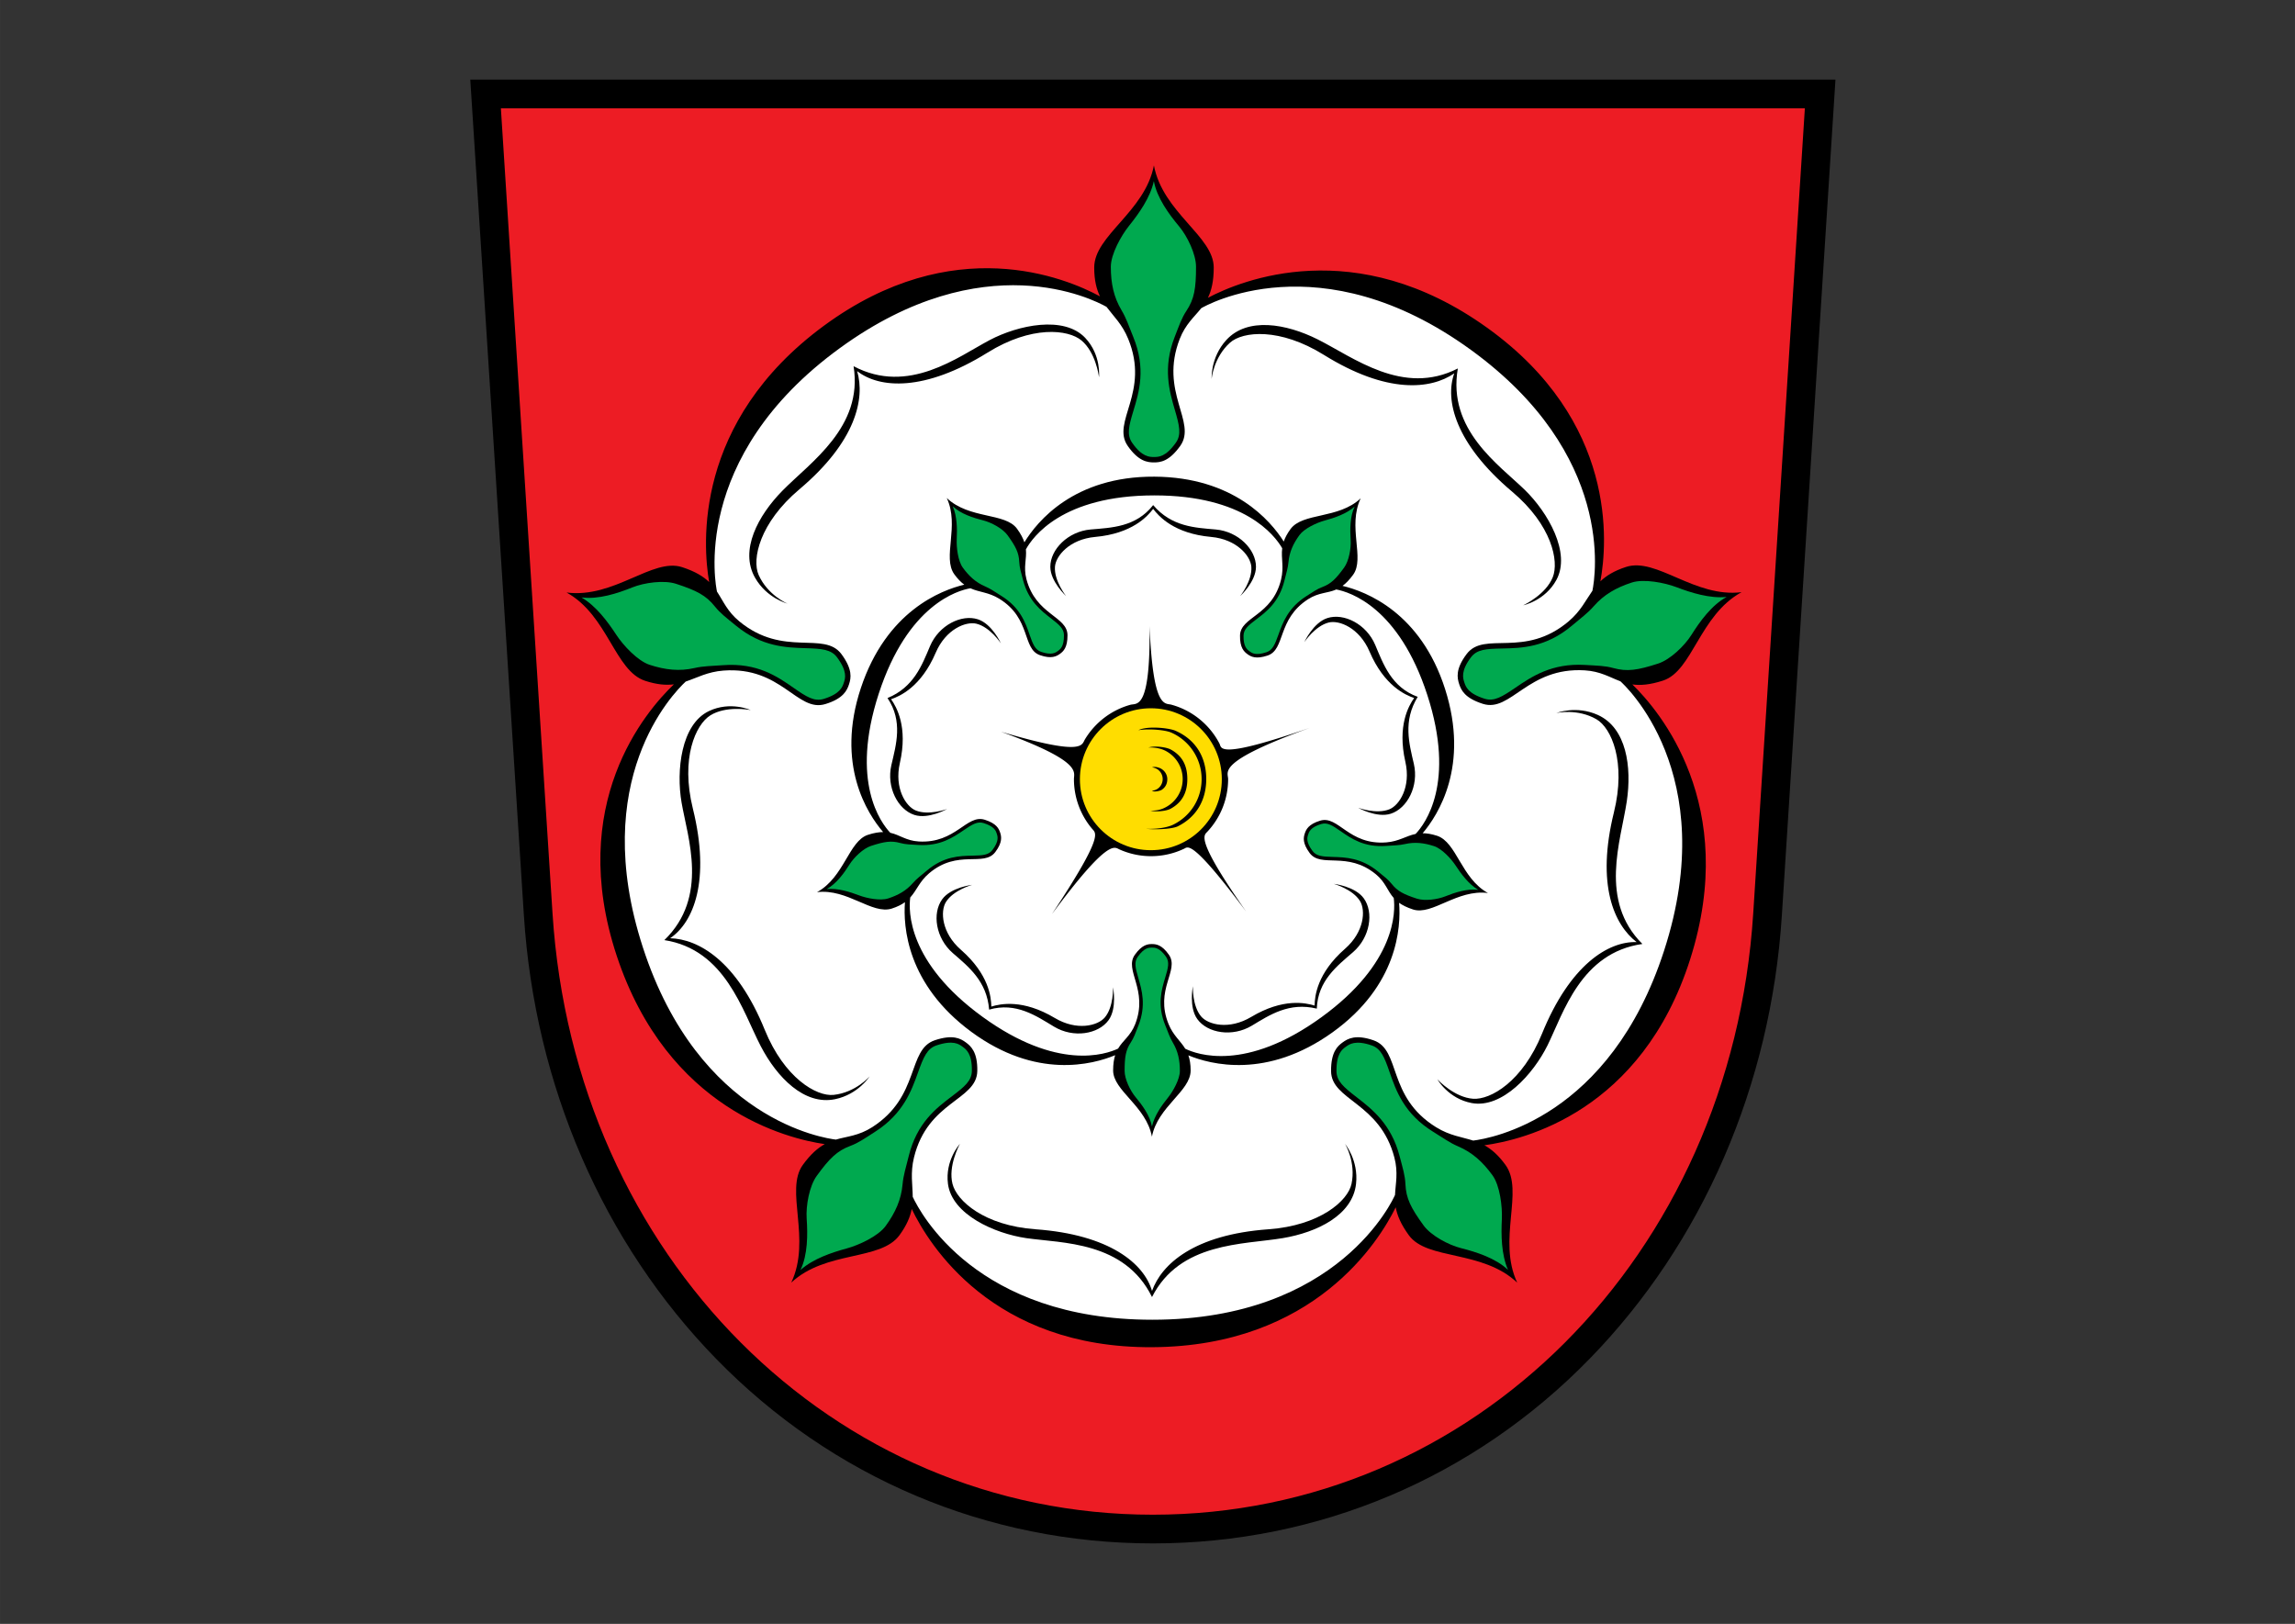 <?xml version="1.0" encoding="UTF-8" standalone="no"?>
<!-- Created with Inkscape (http://www.inkscape.org/) -->

<svg
   width="212"
   height="150"
   viewBox="0 0 56.092 39.688"
   version="1.1"
   id="svg585"
   xml:space="preserve"
   xmlns="http://www.w3.org/2000/svg"
   xmlns:svg="http://www.w3.org/2000/svg"><rect x="0" y="0" width="56.092" height="39.688" fill="#333333" stroke="none"/><defs
     id="defs582" /><g
     id="layer1"><g
       id="g793"
       transform="matrix(0.059,0,0,0.059,11.494,1.946)"><path
         fill="#EF0000"
         d="M 537.399,345.784 559.197,5.945 H 6.338 l 21.797,339.839 c 9.001,140.342 114.003,254.632 254.632,254.632 140.63,0 245.631,-114.29 254.632,-254.632 z"
         style="fill:#ed1c24"
         id="path742" /><path
         d="m 282.767,606.361 c -68.597,0 -132.854,-27.162 -180.933,-76.483 C 55,481.834 26.72,416.591 22.203,346.165 L 0,0 h 565.535 l -22.203,346.165 c -4.517,70.426 -32.797,135.669 -79.631,183.713 -48.079,49.321 -112.336,76.483 -180.934,76.483 z M 12.676,11.889 34.068,345.403 c 9.107,141.993 116.025,249.068 248.699,249.068 132.675,0 239.592,-107.075 248.7,-249.068 L 552.858,11.888 H 12.676 Z"
         id="path744" /><path
         fill="#ffffff"
         d="m 282.508,515.114 c -30.964,0 -56.744,-7.83 -76.622,-23.272 -15.45,-12.001 -22.178,-24.808 -23.873,-28.446 l -0.129,-0.276 -10e-4,-0.307 c -0.009,-1.322 -0.088,-2.621 -0.173,-3.996 -0.223,-3.624 -0.475,-7.73 0.73,-12.66 3.306,-13.53 11.603,-19.811 17.659,-24.397 5.232,-3.96 8.443,-6.615 8.528,-11.101 0.143,-7.568 -2.578,-9.546 -4.204,-10.727 -1.279,-0.931 -2.753,-1.837 -5.437,-1.837 -1.718,0 -3.764,0.391 -6.083,1.16 -4.325,1.436 -5.936,5.385 -8.203,11.713 -2.692,7.509 -6.043,16.851 -17.428,24.144 -4.335,2.777 -8.234,3.642 -11.675,4.402 -1.322,0.294 -2.539,0.564 -3.76,0.92 l -0.272,0.079 -0.283,-0.033 c -5.845,-0.679 -57.774,-8.711 -81.132,-80.601 -9.57,-29.452 -10.089,-56.391 -1.544,-80.069 6.642,-18.403 16.74,-28.754 19.677,-31.489 l 0.225,-0.208 0.29,-0.096 c 1.254,-0.417 2.463,-0.893 3.744,-1.398 3.378,-1.332 7.207,-2.841 12.269,-3.218 a 43.59,43.59 0 0 1 3.224,-0.122 c 11.978,0 19.438,5.2 25.434,9.378 4.054,2.826 7.256,5.057 10.731,5.057 a 8.34,8.34 0 0 0 2.461,-0.377 c 7.244,-2.203 8.284,-5.401 8.905,-7.313 0.608,-1.87 1.625,-4.997 -2.916,-11.164 -2.702,-3.67 -6.957,-3.98 -13.675,-4.183 -7.972,-0.24 -17.893,-0.54 -28.347,-9.113 -3.977,-3.262 -6.005,-6.704 -7.794,-9.742 -0.604,-1.027 -1.174,-1.994 -1.808,-2.953 l -0.143,-0.217 -0.056,-0.253 c -0.505,-2.285 -11.657,-56.471 51.521,-102.372 23.983,-17.424 48.402,-26.259 72.579,-26.259 21.45,0 35.516,6.995 39.316,9.139 l 0.256,0.146 0.178,0.237 c 0.724,0.967 1.482,1.888 2.287,2.863 2.332,2.826 4.951,6 6.874,10.697 5.278,12.89 2.257,22.846 0.052,30.117 -1.904,6.28 -2.941,10.315 -0.375,13.992 4.334,6.207 7.697,6.208 9.706,6.21 1.967,0 5.256,0 9.718,-6.225 2.656,-3.702 1.637,-7.845 -0.247,-14.297 -2.235,-7.658 -5.016,-17.185 -0.092,-29.776 1.871,-4.79 4.519,-7.781 6.854,-10.42 0.79,-0.893 1.535,-1.734 2.249,-2.633 l 0.162,-0.204 0.226,-0.132 c 0.634,-0.374 15.788,-9.137 39.73,-9.137 24.603,0 49.348,8.917 73.552,26.5 60.511,43.963 52.019,95.45 50.85,101.176 l -0.06,0.288 -0.168,0.24 c -0.707,1.004 -1.351,2.016 -2.034,3.088 -1.95,3.064 -4.16,6.536 -8.032,9.814 -10.627,9.002 -21.03,9.207 -28.625,9.356 -6.563,0.129 -10.721,0.391 -13.424,3.968 -4.565,6.042 -3.527,9.24 -2.905,11.151 0.605,1.869 1.621,4.998 8.921,7.318 a 8.408,8.408 0 0 0 2.581,0.412 c 3.506,0 6.785,-2.235 10.938,-5.065 6.122,-4.173 13.739,-9.366 25.765,-9.366 0.837,0 1.687,0.025 2.527,0.075 5.138,0.301 8.802,1.895 12.034,3.301 1.091,0.475 2.122,0.924 3.194,1.325 l 0.245,0.091 0.194,0.173 c 1.752,1.55 42.624,38.833 18.492,113.103 -9.568,29.447 -24.979,51.546 -45.806,65.679 -16.191,10.987 -30.449,13.43 -34.434,13.916 l -0.304,0.037 -0.293,-0.093 c -1.25,-0.398 -2.504,-0.723 -3.832,-1.065 -3.536,-0.913 -7.518,-1.94 -11.839,-4.612 -11.847,-7.327 -15.255,-17.157 -17.744,-24.335 -2.15,-6.199 -3.684,-10.073 -7.923,-11.54 -2.272,-0.786 -4.295,-1.185 -6.011,-1.185 -2.693,0 -4.246,0.964 -5.491,1.867 -1.591,1.157 -4.25,3.093 -4.202,10.747 0.027,4.558 3.288,7.309 8.604,11.421 6.309,4.88 14.159,10.952 17.577,24.035 1.301,4.977 0.917,8.954 0.579,12.462 -0.115,1.202 -0.223,2.313 -0.271,3.45 l -0.012,0.26 -0.104,0.24 c -0.933,2.145 -23.77,52.537 -101.852,52.537 z"
         id="path746" /><path
         d="m 494.081,248.953 c 12.294,-3.996 15.086,-27.07 32.554,-36.634 -19.438,2.427 -35.204,-14.563 -47.854,-10.453 -5.008,1.627 -8.23,3.669 -10.63,5.966 2.925,-15.844 7.099,-66.282 -46.917,-105.054 C 366.608,63.568 319.219,83.18 305.571,90.381 307.024,87.392 307.98,83.542 307.98,77.828 307.979,64.901 286.896,55.116 283.198,35.547 279.5,54.784 258.47,64.527 258.47,77.828 c 0,5.266 0.946,8.962 2.39,11.953 -14.215,-7.693 -60.857,-27.172 -114.371,12.18 -54.171,39.836 -50.163,90.964 -47.532,106.17 -2.395,-2.304 -5.76,-4.404 -11.194,-6.169 -12.295,-3.994 -28.116,13.034 -47.87,10.503 17.153,9.462 19.921,32.474 32.571,36.583 4.894,1.59 8.644,1.861 11.882,1.454 -11.782,11.245 -44.515,49.555 -23.676,112.459 21.095,63.673 70.765,75.758 86.17,77.999 -2.854,1.574 -5.815,4.113 -9.079,8.606 -7.599,10.459 3.708,30.768 -4.803,48.772 14.299,-13.391 37.041,-8.911 44.859,-19.671 3.024,-4.163 4.44,-7.646 5.054,-10.853 7.055,14.68 33.375,57.648 99.639,57.269 67.239,-0.388 94.049,-44.107 100.859,-57.956 0.582,3.272 2.071,6.948 5.43,11.571 7.599,10.459 30.406,5.981 44.899,19.641 -8.314,-17.738 2.972,-37.982 -4.846,-48.743 -3.023,-4.162 -5.898,-6.585 -8.758,-8.159 16.143,-2.173 65.141,-13.929 85.254,-77.064 20.41,-64.068 -12.885,-103.077 -23.951,-113.832 3.292,0.457 7.25,0.177 12.684,-1.588 z m 0.45,111.906 c -22.497,69.24 -71.833,77.75 -79.073,78.635 -4.763,-1.516 -9.681,-2.023 -15.357,-5.534 -20.487,-12.67 -14.424,-32.022 -25.946,-36.008 -7.371,-2.549 -10.612,-0.705 -12.786,0.873 -2.176,1.581 -4.832,4.022 -4.783,11.892 0.076,12.188 20.244,12.902 26.229,35.804 1.647,6.309 0.469,10.761 0.262,15.495 -0.669,1.535 -23.096,51.693 -100.566,51.693 -72.809,0 -96.146,-44.3 -99.221,-50.905 -0.031,-4.997 -1.067,-9.832 0.518,-16.314 5.719,-23.399 25.997,-23.614 26.227,-35.804 0.147,-7.797 -2.608,-10.311 -4.782,-11.891 -2.175,-1.58 -5.317,-3.353 -12.787,-0.873 -11.569,3.837 -6.015,23.239 -25.947,36.008 -5.656,3.623 -10.366,3.785 -15.07,5.155 -4.522,-0.525 -56.711,-8.088 -79.958,-79.64 -22.502,-69.251 12.429,-105.137 17.755,-110.096 4.743,-1.574 9.02,-4.053 15.675,-4.549 24.022,-1.792 30.491,17.428 42.155,13.879 7.462,-2.27 9,-5.667 9.832,-8.222 0.831,-2.557 1.545,-6.093 -3.121,-12.432 -7.224,-9.816 -23.961,1.46 -42.263,-13.549 -5.042,-4.135 -6.706,-8.431 -9.32,-12.383 -0.364,-1.642 -11.695,-55.399 50.975,-100.931 59.511,-43.238 104.75,-20.209 110.379,-17.034 2.93,3.913 6.51,7.204 8.985,13.252 9.128,22.292 -7.152,34.384 -0.173,44.381 4.465,6.395 8.171,6.809 10.856,6.81 2.689,0 6.273,-0.413 10.859,-6.81 7.104,-9.903 -8.793,-22.337 -0.174,-44.381 2.374,-6.073 5.946,-8.982 8.896,-12.69 1.428,-0.841 49.061,-28.253 111.744,17.291 59.644,43.333 51.556,93.604 50.3,99.758 -2.815,3.995 -4.838,8.417 -9.826,12.64 -18.379,15.569 -34.911,3.823 -42.262,13.549 -4.702,6.223 -3.95,9.875 -3.121,12.43 0.831,2.557 2.332,5.839 9.833,8.224 11.613,3.695 18.525,-15.266 42.154,-13.88 6.51,0.381 10.38,2.879 14.817,4.539 1.258,1.115 42.024,37.945 18.085,111.618 z"
         id="path748" /><path
         d="m 400.448,313.219 c -2.323,-0.754 -4.236,-1.036 -5.926,-1.037 6.464,-7.619 19.437,-27.905 9.317,-59.67 -10.103,-31.711 -32.661,-40.457 -42.505,-42.803 1.395,-1.028 2.844,-2.481 4.399,-4.623 4.929,-6.783 -2.403,-19.954 3.115,-31.63 -9.273,8.685 -24.022,5.779 -29.091,12.758 -1.379,1.898 -2.241,3.579 -2.771,5.132 -5.485,-8.679 -20.802,-26.688 -53.602,-26.875 -33.296,-0.19 -48.575,18.569 -53.842,27.201 -0.547,-1.645 -1.481,-3.473 -3.039,-5.617 -4.928,-6.783 -19.72,-3.879 -29.118,-12.736 5.393,11.503 -1.928,24.631 3.142,31.609 1.411,1.942 2.772,3.297 4.115,4.287 -9.573,2.276 -32.282,10.943 -42.854,42.855 -10.472,31.61 2.656,51.949 9.238,59.625 -1.738,0.009 -3.759,0.32 -6.288,1.141 -7.974,2.591 -9.783,17.556 -21.11,23.758 12.606,-1.575 22.83,9.445 31.033,6.779 2.314,-0.751 4.038,-1.641 5.403,-2.629 -0.749,9.973 0.691,33.997 27.536,53.736 26.813,19.716 50.202,13.533 59.546,9.646 -0.523,1.651 -0.842,3.678 -0.842,6.325 0,8.386 13.674,14.73 16.071,27.421 2.397,-12.478 16.038,-18.796 16.037,-27.421 0,-2.59 -0.355,-4.594 -0.934,-6.258 9.184,3.791 32.546,9.96 59.715,-9.541 27.034,-19.407 28.383,-43.563 27.572,-53.651 1.409,1.009 3.239,1.938 5.757,2.756 7.974,2.591 18.234,-8.453 31.044,-6.812 -11.121,-6.136 -12.914,-21.061 -21.118,-23.726 z m -21.046,2.756 c -15.579,1.163 -19.775,-11.301 -27.34,-9.002 -4.838,1.472 -5.836,3.676 -6.375,5.333 -0.539,1.657 -1.003,3.951 2.023,8.062 4.685,6.365 15.539,-0.947 27.409,8.786 4.063,3.334 4.742,6.829 7.431,9.855 0.731,5.667 1.024,26.883 -29.917,49.361 -31.491,22.879 -51.739,15.394 -56.452,13.074 -2.021,-3.331 -4.969,-5.464 -6.891,-10.159 -5.921,-14.456 4.637,-22.3 0.112,-28.783 -2.896,-4.146 -5.299,-4.415 -7.041,-4.415 -1.744,0 -4.068,0.268 -7.043,4.416 -4.605,6.423 5.703,14.486 0.114,28.782 -1.916,4.895 -5.028,6.62 -7.077,10.111 -5.164,2.447 -25.251,9.281 -56.191,-13.196 -31.027,-22.543 -30.646,-43.816 -29.91,-49.412 2.75,-3.02 3.803,-6.617 7.816,-10.016 11.919,-10.099 22.641,-2.481 27.409,-8.787 3.049,-4.035 2.562,-6.404 2.023,-8.062 -0.539,-1.657 -1.512,-3.787 -6.375,-5.333 -7.532,-2.395 -12.015,9.901 -27.339,9.002 -5.245,-0.309 -7.849,-2.732 -11.799,-3.603 -3.909,-4.134 -16.646,-21.114 -4.816,-57.521 12.046,-37.077 32.875,-42.883 38.012,-43.762 3.739,1.705 7.499,1.584 11.992,4.362 13.287,8.216 9.355,20.766 16.827,23.352 4.779,1.653 6.882,0.457 8.292,-0.567 1.41,-1.024 3.134,-2.607 3.102,-7.711 -0.049,-7.904 -13.129,-8.367 -17.01,-23.219 -1.327,-5.084 0.176,-8.31 -0.218,-12.338 2.725,-4.998 14.941,-22.353 53.216,-22.353 37.178,0 49.768,16.374 52.959,21.895 -0.534,4.168 0.805,7.738 -0.469,12.954 -3.708,15.177 -16.858,15.316 -17.009,23.221 -0.096,5.056 1.69,6.686 3.102,7.71 1.409,1.024 3.447,2.175 8.292,0.567 7.501,-2.489 3.9,-15.071 16.825,-23.353 4.427,-2.833 7.96,-2.4 11.67,-4.021 5.614,1.055 25.883,7.333 37.701,43.706 11.865,36.516 -0.982,53.489 -4.851,57.558 -3.995,0.827 -6.963,3.114 -12.204,3.506 z m -96.99,185.821 c -3.236,-11.233 -17.44,-23.339 -48.201,-25.557 -21.406,-1.541 -32.714,-11.851 -34.452,-18.81 -1.831,-7.333 2.635,-15.782 3.08,-16.579 -0.064,0.069 -6.224,6.854 -4.955,16.58 1.657,12.697 19.307,20.569 32.496,22.481 14.733,2.135 40.685,1.238 52.029,24.394 11.545,-22.784 37.743,-21.665 54.109,-24.394 14.335,-2.391 28.979,-9.537 30.414,-22.483 1.085,-9.796 -4.571,-16.585 -4.571,-16.585 0.112,0.107 4.581,7.704 2.696,16.585 -1.489,7.019 -13.048,17.268 -34.448,18.811 -30.763,2.22 -44.25,14.448 -48.197,25.557 z M 449.908,262.399 c 0.137,-0.073 8.742,-1.977 16.607,2.561 6.214,3.585 12.39,17.745 7.244,38.574 -7.396,29.944 0.066,46.549 9.411,53.737 -11.683,-0.395 -27.585,9.374 -39.2,37.943 -8.08,19.883 -21.378,27.452 -28.535,26.955 -7.617,-0.531 -14.313,-7.508 -14.817,-8.057 0.028,0.053 4.579,8.038 14.239,9.839 12.589,2.347 25.528,-12.004 31.423,-23.958 6.583,-13.353 13.75,-38.31 39.277,-41.944 -18.101,-18.021 -8.941,-42.592 -6.479,-58.999 2.157,-14.373 -0.113,-30.509 -11.983,-35.874 -8.983,-4.058 -17.187,-0.777 -17.187,-0.777 z m -18.311,-91.715 c 16.414,13.829 19.503,28.814 16.818,35.468 -2.829,7.01 -11.41,11.219 -12.238,11.602 0.09,-0.018 9.064,-1.885 13.754,-10.502 6.123,-11.247 -3.528,-27.988 -13.074,-37.289 -10.665,-10.387 -32.186,-24.915 -27.754,-50.316 -22.732,11.646 -43.271,-4.658 -58.113,-12.07 -13.004,-6.493 -29.051,-9.319 -37.822,0.313 -6.635,7.288 -6.049,16.104 -6.049,16.104 -0.028,-0.152 0.822,-8.924 7.566,-15.001 5.33,-4.803 20.705,-6.3 38.925,5.029 26.193,16.287 44.291,14.322 54.016,7.654 -3.986,10.99 0.391,29.133 23.971,49.008 z m -178.395,-62.63 c 5.792,4.856 7.144,14.317 7.252,15.224 0.01,-0.093 1.007,-9.203 -5.737,-16.326 -8.805,-9.298 -27.709,-5.293 -39.504,0.913 -13.174,6.933 -33.642,22.911 -56.43,10.847 4.051,25.219 -17.801,39.713 -29.438,51.54 -10.193,10.36 -17.84,24.749 -11.39,36.066 4.881,8.563 13.447,10.729 13.447,10.729 -0.153,-0.02 -8.234,-3.539 -11.93,-11.832 -2.92,-6.554 0.407,-21.638 16.813,-35.466 23.583,-19.878 27.307,-37.698 23.972,-49.006 9.22,7.186 27.827,8.631 54.016,-7.655 18.224,-11.337 33.431,-9.644 38.929,-5.034 z m -102.68,312.509 c -7.135,0.752 -20.453,-7.074 -28.534,-26.949 -11.618,-28.572 -27.416,-37.62 -39.201,-37.942 9.684,-6.549 16.807,-23.798 9.412,-53.739 -5.15,-20.834 1.159,-34.775 7.242,-38.579 6.406,-4.006 15.817,-2.372 16.719,-2.193 -0.091,-0.041 -8.445,-3.8 -17.299,0.412 -11.563,5.5 -13.597,24.717 -11.339,37.853 2.522,14.671 11.395,39.075 -7.122,57.02 25.236,3.941 32.268,29.202 39.921,43.924 6.703,12.895 18.024,24.614 30.781,21.978 9.653,-1.996 14.359,-9.474 14.359,-9.474 -0.066,0.139 -5.91,6.735 -14.939,7.689 z"
         id="path750" /><path
         d="m 323.561,201.791 c 0.418,5.787 -4.548,12.07 -4.603,12.137 0,0 6.525,-5.986 6.525,-12.137 0,-7.158 -7.293,-14.625 -16.695,-15.44 -8.555,-0.742 -18.255,-1.114 -25.902,-10.104 -7.137,9.154 -17.348,9.362 -25.904,10.104 -9.401,0.815 -16.694,8.282 -16.694,15.44 0,6.15 6.525,12.137 6.525,12.137 -0.056,-0.067 -5.02,-6.35 -4.604,-12.137 0.32,-4.459 6.005,-11.395 16.667,-12.357 15.324,-1.384 21.673,-8.521 24.01,-11.621 2.338,3.1 8.688,10.236 24.01,11.621 10.66,0.962 16.345,7.898 16.665,12.357 z m -113.268,21.775 c -6.808,-2.212 -16.163,2.417 -19.844,11.107 -3.349,7.906 -6.7,17.016 -17.613,21.512 6.5,9.617 3.542,19.392 1.604,27.758 -2.13,9.194 2.718,18.437 9.525,20.649 5.85,1.901 13.559,-2.456 13.559,-2.456 -0.08,0.032 -7.591,2.812 -12.965,0.627 -4.142,-1.682 -8.981,-9.232 -6.603,-19.669 3.419,-15.001 -1.406,-23.245 -3.633,-26.426 3.671,-1.265 12.42,-5.098 18.472,-19.244 4.21,-9.841 12.563,-13.105 16.903,-12.032 5.632,1.391 10.074,8.056 10.12,8.128 10e-4,0.002 -3.674,-8.053 -9.525,-9.954 z m 52.559,164.924 c -2.88,3.42 -11.555,5.69 -20.747,0.202 -13.21,-7.888 -22.542,-5.847 -26.255,-4.713 -0.069,-3.882 -1.011,-13.387 -12.594,-23.513 -8.058,-7.045 -8.582,-15.998 -6.219,-19.793 3.063,-4.927 10.774,-7.091 10.857,-7.113 0,0 -8.797,1.007 -12.413,5.983 -4.207,5.791 -2.696,16.118 4.432,22.304 6.484,5.627 14.112,11.63 15.016,23.4 11.155,-3.213 19.538,2.622 26.896,7.051 8.085,4.865 18.374,3.112 22.582,-2.679 3.615,-4.977 1.854,-13.653 1.854,-13.653 0.006,0.086 0.329,8.088 -3.409,12.524 z m 60.651,-0.216 c -9.189,5.486 -17.867,3.218 -20.746,-0.201 -3.739,-4.438 -3.416,-12.438 -3.41,-12.525 0,0 -1.761,8.679 1.855,13.654 4.208,5.791 14.495,7.545 22.581,2.678 7.358,-4.427 15.424,-9.828 26.896,-7.05 0.392,-11.601 8.531,-17.771 15.018,-23.401 7.126,-6.186 8.638,-16.513 4.43,-22.303 -3.614,-4.977 -12.411,-5.983 -12.411,-5.983 0.082,0.021 7.793,2.187 10.857,7.113 2.36,3.796 1.838,12.748 -6.22,19.793 -11.584,10.126 -12.526,19.632 -12.593,23.515 -3.714,-1.135 -13.046,-3.176 -26.257,4.71 z M 390.88,283.432 c -1.938,-8.364 -4.582,-17.704 1.604,-27.757 -10.911,-3.958 -14.265,-13.605 -17.613,-21.513 -3.682,-8.689 -13.037,-13.318 -19.843,-11.106 -5.852,1.9 -9.526,9.956 -9.526,9.956 0.044,-0.073 4.487,-6.736 10.12,-8.129 4.339,-1.073 12.692,2.19 16.902,12.033 6.05,14.146 14.802,17.979 18.471,19.244 -2.226,3.181 -7.05,11.424 -3.633,26.425 2.378,10.436 -2.459,17.986 -6.603,19.668 -5.373,2.185 -12.884,-0.596 -12.965,-0.628 0,0 7.71,4.356 13.561,2.456 6.807,-2.212 11.654,-11.455 9.525,-20.649 z"
         id="path752" /><g
         fill="#00a14b"
         id="g756"><path
           d="m 206.928,403.613 c 1.494,1.084 3.994,2.9 3.858,10.03 -0.079,4.104 -3.015,6.521 -8.195,10.443 -6.502,4.922 -14.593,11.048 -17.97,24.869 -1.206,4.928 -2.196,7.818 -2.549,11.713 -0.575,6.312 -2.947,11.623 -6.995,17.194 -3.058,4.209 -10.986,7.912 -16.129,9.31 -6.201,1.686 -13.889,4.244 -19.156,8.923 3.04,-6.298 3.007,-14.787 2.565,-21.271 -0.369,-5.403 1.107,-13.501 4.163,-17.709 5.286,-7.275 8.416,-10.357 13.927,-12.421 3.408,-1.276 5.921,-3.083 10.279,-5.873 11.628,-7.45 15.032,-16.943 17.767,-24.573 2.249,-6.271 3.713,-9.881 7.675,-11.197 6.859,-2.274 9.208,-0.567 10.76,0.562 z m 158.761,0.031 c 1.491,-1.085 3.991,-2.901 10.73,-0.569 3.878,1.343 5.27,4.882 7.4,11.021 2.671,7.705 5.997,17.292 18.1,24.774 4.313,2.67 6.756,4.505 10.352,6.044 5.824,2.496 10.143,6.395 14.191,11.967 3.057,4.207 4.129,12.893 3.869,18.217 -0.313,6.416 -0.257,14.521 2.566,20.975 -5.05,-4.837 -13.134,-7.429 -19.437,-9.013 -5.254,-1.32 -12.498,-5.225 -15.556,-9.432 -5.286,-7.275 -7.25,-11.205 -7.51,-17.084 -0.16,-3.636 -1.102,-6.583 -2.41,-11.591 -3.49,-13.361 -11.468,-19.531 -17.878,-24.489 -5.27,-4.077 -8.251,-6.586 -8.278,-10.76 -0.043,-7.225 2.305,-8.933 3.861,-10.06 z m 49.089,-150.979 c -0.572,-1.754 -1.526,-4.693 2.773,-10.382 2.475,-3.273 6.272,-3.504 12.77,-3.632 8.153,-0.16 18.299,-0.361 29.154,-9.558 3.872,-3.278 6.372,-5.034 8.947,-7.979 4.174,-4.766 9.215,-7.669 15.765,-9.797 4.947,-1.607 13.539,0.057 18.522,1.949 6.005,2.281 13.73,4.73 20.742,4.041 -6.162,3.308 -11.125,10.195 -14.578,15.701 -2.879,4.588 -8.831,10.271 -13.777,11.879 -8.553,2.779 -12.898,3.434 -18.567,1.864 -3.509,-0.971 -6.604,-0.987 -11.771,-1.291 -13.785,-0.809 -22.119,4.871 -28.814,9.436 -5.506,3.752 -8.813,5.813 -12.792,4.548 -6.886,-2.191 -7.783,-4.953 -8.374,-6.779 z M 286.225,159.323 c -1.846,0.002 -4.936,0.001 -9.018,-5.847 -2.348,-3.365 -1.394,-7.047 0.492,-13.267 2.367,-7.803 5.312,-17.515 -0.081,-30.681 -1.921,-4.695 -2.818,-7.616 -4.824,-10.975 -3.243,-5.443 -4.446,-11.134 -4.445,-18.022 0,-5.201 4.237,-12.858 7.577,-17.013 4.024,-5.006 8.742,-11.597 10.251,-18.478 1.242,6.882 6.258,13.731 10.427,18.716 3.476,4.155 7.041,11.573 7.041,16.773 0,8.993 -0.721,13.328 -3.965,18.235 -2.008,3.037 -2.979,5.975 -4.864,10.795 -5.029,12.861 -2.202,22.542 0.07,30.321 1.864,6.396 2.804,10.177 0.372,13.57 -4.21,5.875 -7.113,5.876 -9.033,5.873 z m -128.459,93.439 c -0.568,1.755 -1.523,4.694 -8.347,6.769 -3.926,1.194 -7.133,-0.852 -12.465,-4.567 -6.689,-4.662 -15.016,-10.464 -29.204,-9.404 -5.06,0.376 -8.114,0.327 -11.928,1.197 -6.179,1.402 -11.963,0.788 -18.514,-1.341 -4.947,-1.607 -10.918,-8.004 -13.839,-12.464 -3.517,-5.375 -8.328,-11.897 -14.405,-15.46 6.929,0.945 14.993,-1.709 21.022,-4.133 5.026,-2.021 13.182,-3.12 18.128,-1.513 8.552,2.779 12.453,4.803 16.117,9.405 2.268,2.848 4.761,4.68 8.763,7.962 10.678,8.758 20.758,9.06 28.859,9.303 6.659,0.202 10.546,0.479 13.022,3.839 4.283,5.82 3.386,8.581 2.791,10.407 z"
           style="fill:#00a94f"
           transform="translate(-3,-3)"
           id="path754" /></g><g
         fill="#00a14b"
         id="g760"><path
           d="m 246.44,239.674 c -0.969,0.705 -2.589,1.882 -6.96,0.369 -2.515,-0.87 -3.418,-3.165 -4.8,-7.146 -1.731,-4.998 -3.889,-11.216 -11.737,-16.068 -2.798,-1.731 -4.382,-2.922 -6.713,-3.92 -3.778,-1.618 -6.578,-4.146 -9.203,-7.76 -1.983,-2.729 -2.678,-8.36 -2.51,-11.813 0.203,-4.162 0.167,-9.417 -1.665,-13.603 3.275,3.136 8.518,4.817 12.605,5.844 3.408,0.856 8.105,3.388 10.088,6.118 3.428,4.718 4.702,7.266 4.871,11.078 0.104,2.359 0.714,4.271 1.563,7.518 2.264,8.665 7.437,12.667 11.593,15.881 3.418,2.644 5.352,4.272 5.37,6.979 0.028,4.685 -1.495,5.792 -2.502,6.523 z m -25.323,75.7 c 0.372,1.139 0.99,3.043 -1.799,6.733 -1.604,2.123 -4.067,2.272 -8.279,2.357 -5.288,0.103 -11.869,0.232 -18.909,6.197 -2.51,2.126 -4.132,3.265 -5.803,5.174 -2.706,3.093 -5.975,4.975 -10.224,6.354 -3.208,1.042 -8.779,-0.036 -12.01,-1.264 -3.896,-1.479 -8.905,-3.068 -13.452,-2.62 3.995,-2.146 7.214,-6.612 9.453,-10.182 1.868,-2.977 5.728,-6.662 8.936,-7.704 5.546,-1.802 8.363,-2.227 12.041,-1.209 2.276,0.63 4.283,0.64 7.633,0.837 8.939,0.524 14.345,-3.158 18.687,-6.118 3.571,-2.434 5.716,-3.77 8.296,-2.95 4.464,1.42 5.046,3.21 5.43,4.395 z m 64.245,47.172 c 1.197,-10e-4 3.2,-10e-4 5.847,3.792 1.523,2.181 0.903,4.568 -0.317,8.602 -1.536,5.061 -3.446,11.359 0.051,19.898 1.246,3.045 1.828,4.938 3.127,7.118 2.105,3.529 2.885,7.22 2.885,11.688 0,3.372 -2.748,8.336 -4.912,11.032 -2.613,3.246 -5.672,7.52 -6.65,11.981 -0.807,-4.462 -4.058,-8.903 -6.762,-12.137 -2.253,-2.695 -4.566,-7.505 -4.565,-10.879 0,-5.831 0.466,-8.644 2.57,-11.826 1.302,-1.968 1.933,-3.874 3.155,-7 3.261,-8.34 1.429,-14.619 -0.044,-19.662 -1.212,-4.148 -1.819,-6.603 -0.242,-8.801 2.728,-3.807 4.611,-3.807 5.857,-3.806 z m 64.712,-46.789 c 0.368,-1.139 0.986,-3.044 5.412,-4.389 2.547,-0.775 4.627,0.552 8.083,2.959 4.339,3.025 9.74,6.789 18.941,6.102 3.28,-0.245 5.262,-0.212 7.734,-0.775 4.008,-0.912 7.758,-0.513 12.008,0.868 3.209,1.042 7.081,5.189 8.974,8.083 2.282,3.486 5.4,7.716 9.342,10.025 -4.492,-0.611 -9.723,1.11 -13.633,2.682 -3.261,1.31 -8.549,2.023 -11.757,0.979 -5.547,-1.801 -8.075,-3.113 -10.452,-6.098 -1.471,-1.847 -3.089,-3.036 -5.685,-5.164 -6.923,-5.679 -13.46,-5.877 -18.713,-6.035 -4.32,-0.129 -6.841,-0.31 -8.445,-2.49 -2.777,-3.773 -2.195,-5.564 -1.809,-6.747 z m -24.248,-75.924 c -0.97,-0.704 -2.591,-1.881 -2.502,-6.505 0.049,-2.659 1.954,-4.228 5.313,-6.772 4.217,-3.19 9.465,-7.164 11.655,-16.128 0.782,-3.195 1.425,-5.071 1.654,-7.596 0.371,-4.093 1.908,-7.537 4.534,-11.152 1.984,-2.729 7.124,-5.129 10.46,-6.038 4.022,-1.091 9.009,-2.75 12.423,-5.786 -1.97,4.085 -1.95,9.589 -1.662,13.795 0.238,3.505 -0.718,8.754 -2.702,11.484 -3.427,4.717 -5.456,6.718 -9.029,8.057 -2.211,0.827 -3.842,1.998 -6.668,3.808 -7.54,4.83 -9.749,10.988 -11.521,15.933 -1.457,4.069 -2.409,6.411 -4.978,7.263 -4.447,1.476 -5.97,0.369 -6.977,-0.363 z"
           style="fill:#00a94f"
           transform="translate(-3,-3)"
           id="path758" /></g><path
         d="m 313.939,289.741 c 0,8.43 -3.265,16.096 -8.601,21.803 -1.514,1.619 -4.985,3.031 16.069,33.084 -22.489,-30.054 -24.058,-26.819 -25.663,-26.053 a 31.801,31.801 0 0 1 -13.74,3.099 31.807,31.807 0 0 1 -13.174,-2.836 c -2.065,-0.937 -4.64,-4.512 -27.84,26.78 21.466,-32.407 18.271,-33.331 16.689,-35.188 a 31.81,31.81 0 0 1 -7.608,-20.69 c 0,-3.031 3.468,-7.367 -30.252,-19.627 34.339,10.204 33.367,5.576 34.797,3.198 4.16,-6.918 10.866,-12.132 18.822,-14.341 2.726,-0.758 8.338,2.474 7.967,-32.575 1.411,34.43 6.321,31.8 8.996,32.527 8.67,2.357 15.873,8.273 19.942,16.083 0.976,1.871 -1.196,6.874 37.486,-6.501 -38.929,14.118 -33.89,18.178 -33.89,21.237 z"
         id="path762" /><circle
         fill="#FFDE17"
         cx="281.934"
         cy="289.806"
         r="29.394"
         style="fill:#ffdd00"
         id="circle764" /><path
         d="m 283.915,310.529 c -1.501,0 -2.876,-0.071 -4.031,-0.199 0.514,0.022 1.029,0.034 1.543,0.034 3.896,0 7.544,-0.649 9.759,-1.736 7.262,-3.564 11.772,-10.801 11.772,-18.885 A 21.042,21.042 0 0 0 290.39,270.488 c -1.75,-0.769 -5.54,-1.306 -9.218,-1.306 -1.609,0 -3.101,0.104 -4.391,0.305 1.378,-0.691 3.586,-1.062 6.407,-1.062 3.739,0 7.458,0.649 8.893,1.276 8.25,3.605 12.794,10.724 12.794,20.042 0,8.86 -4.194,15.816 -11.809,19.584 -1.453,0.719 -5.13,1.202 -9.149,1.202 z"
         id="path766" /><path
         d="m 284.474,303.1 c -1.021,0 -1.94,-0.092 -2.716,-0.265 h 0.098 c 2.968,0 4.607,-0.558 6.291,-1.459 a 13.173,13.173 0 0 0 6.973,-11.633 c 0,-4.88 -2.678,-9.342 -6.987,-11.64 -1.754,-0.935 -4.026,-1.45 -6.399,-1.45 -0.266,0 -0.534,0.006 -0.804,0.019 0.808,-0.248 1.833,-0.378 3.012,-0.378 2.377,0 5.05,0.531 6.354,1.265 4.599,2.583 6.739,6.455 6.739,12.185 0,5.734 -2.263,9.753 -6.918,12.285 -1.18,0.64 -3.448,1.071 -5.643,1.071 z"
         id="path768" /><path
         d="m 282.385,294.584 c 1.048,-0.132 1.836,-0.433 2.515,-0.949 a 4.863,4.863 0 0 0 1.928,-3.893 4.87,4.87 0 0 0 -1.838,-3.821 c -0.691,-0.554 -1.665,-0.939 -2.576,-1.036 1.41,-0.489 3.121,0.197 3.697,0.522 1.94,1.094 2.632,2.948 2.632,4.334 0,1.734 -0.599,3.294 -2.321,4.459 -0.492,0.333 -2.953,1.095 -4.037,0.384 z"
         id="path770" /></g></g></svg>
